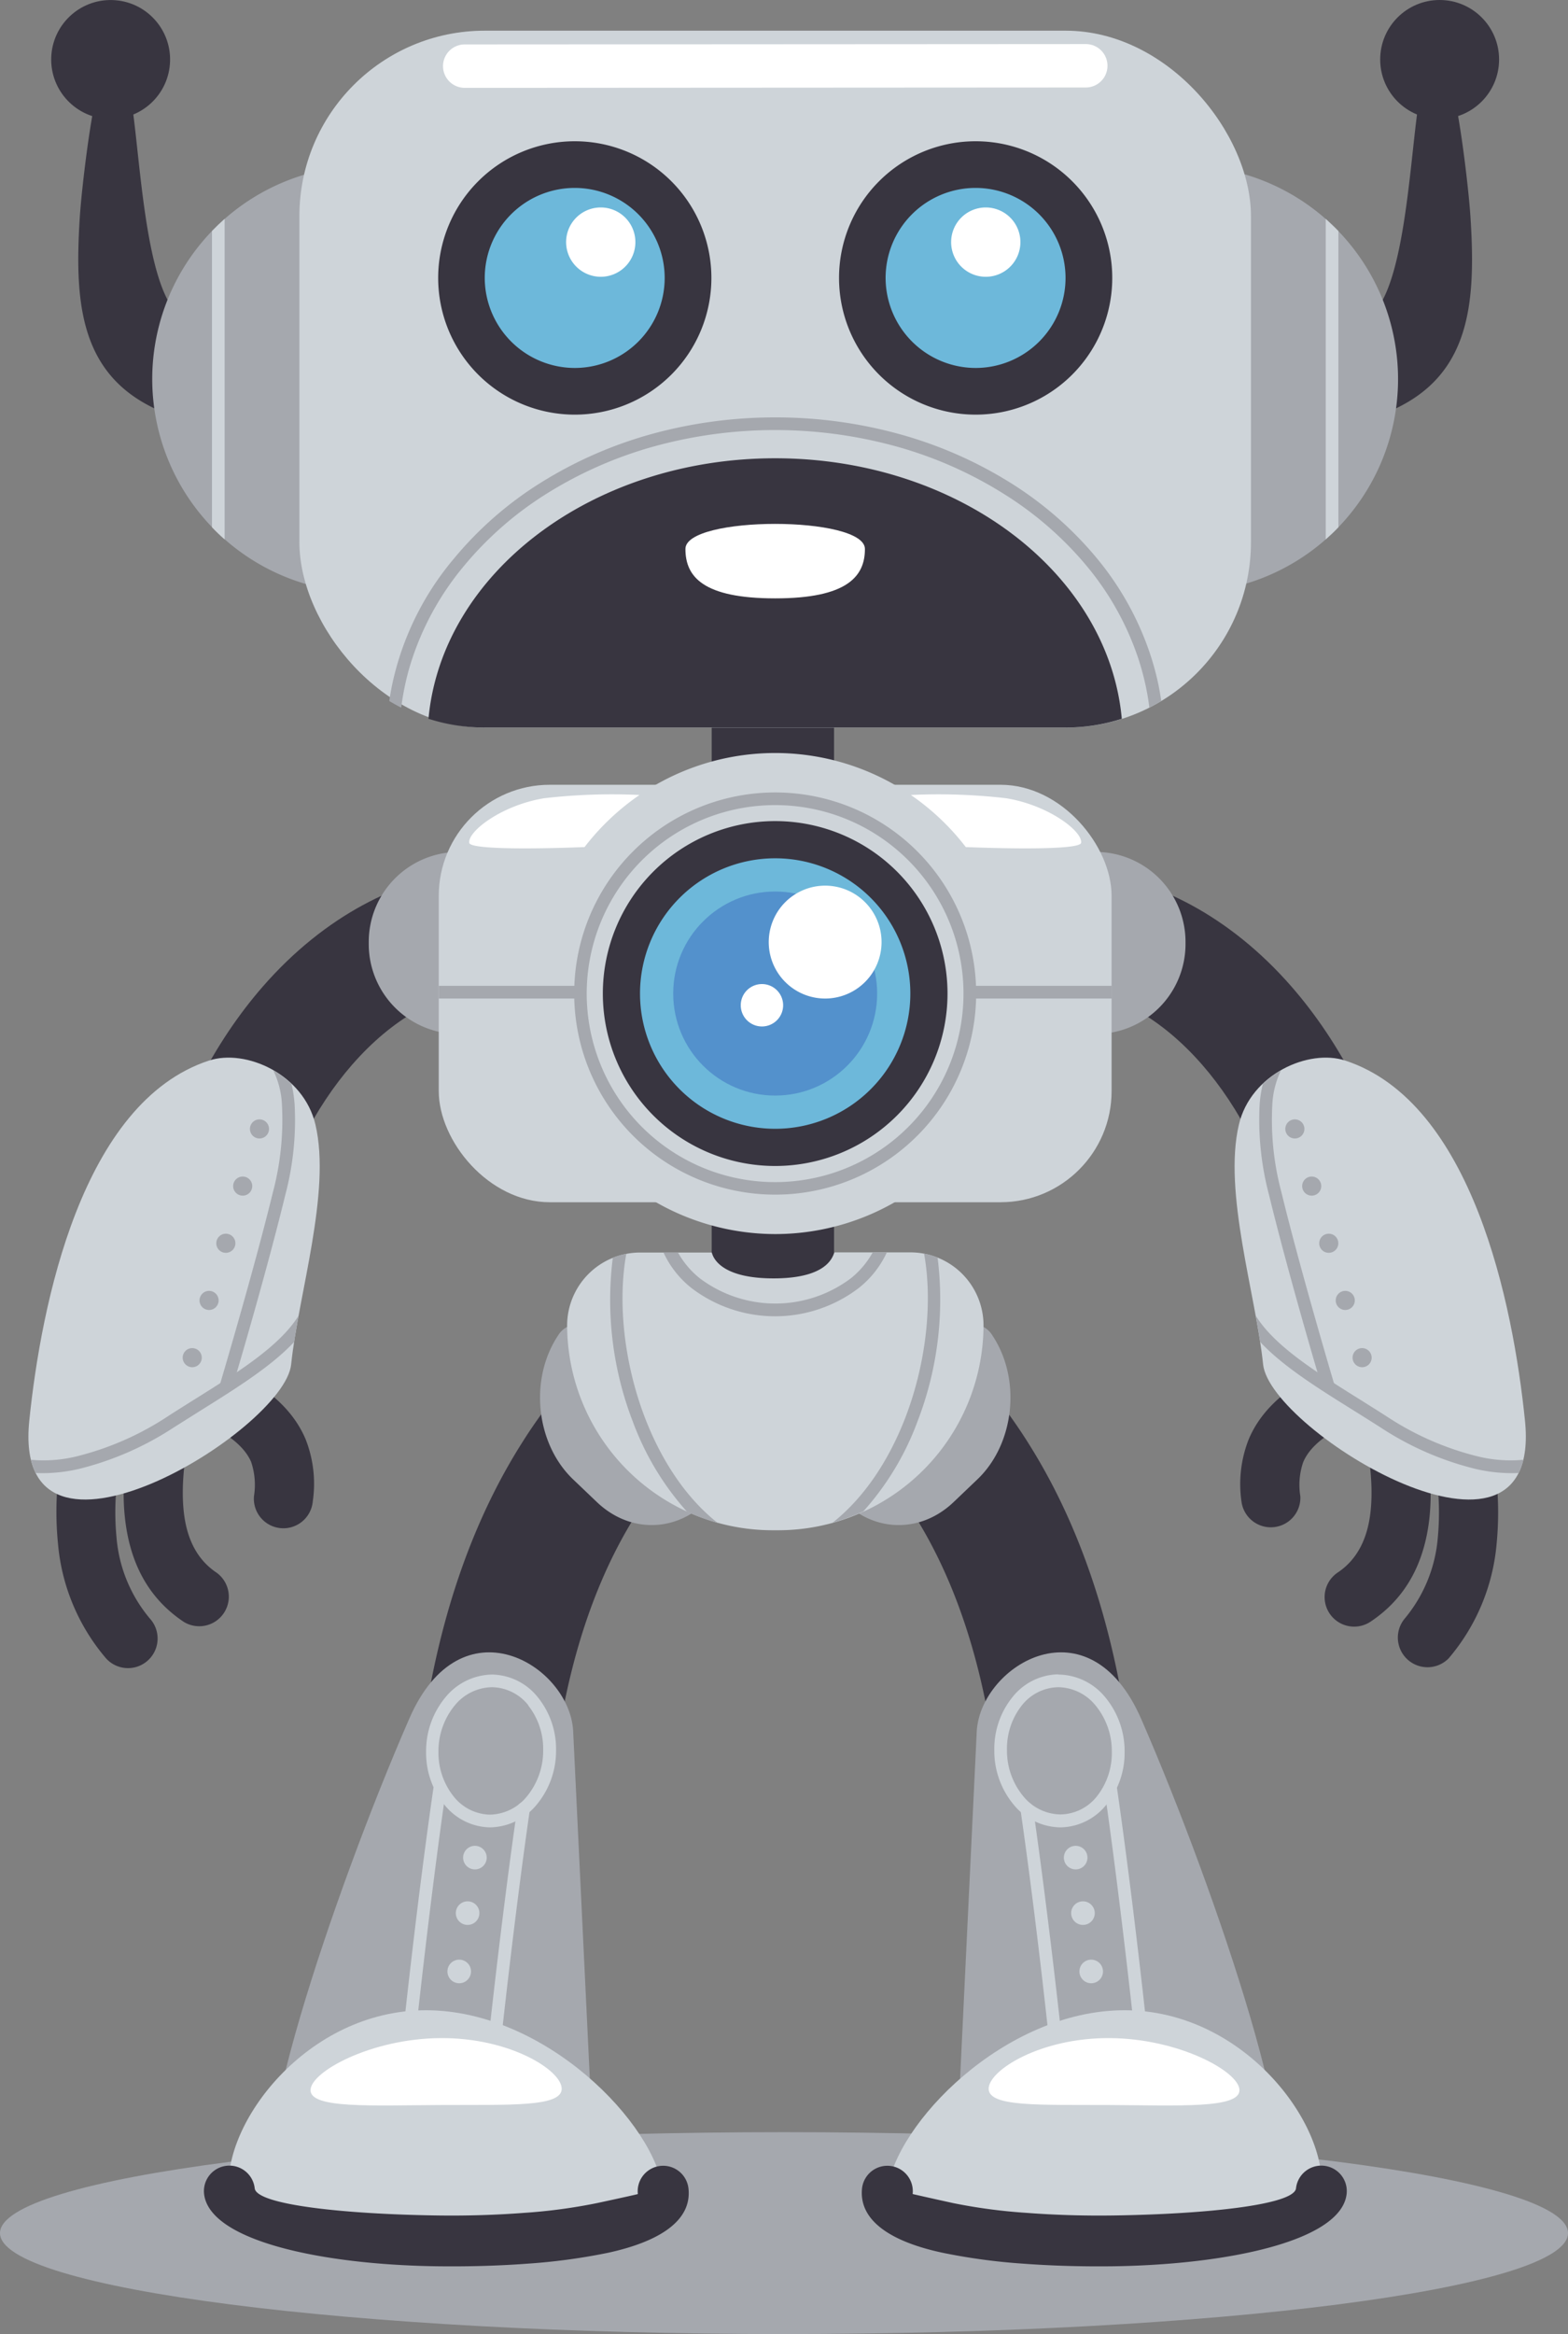 <svg id="OBJECTS" xmlns="http://www.w3.org/2000/svg" viewBox="0 0 216.82 322.55"><rect x="0" y="0" width="216.82" height="322.55" fill="#808080" stroke="none"/><title>robot</title><path d="M583.67,459.75c59.71,0,108.41-6.26,108.41-13.95s-48.7-13.95-108.41-13.95-108.41,6.27-108.41,13.95S524,459.75,583.67,459.75Z" transform="translate(-475.26 -137.2)" style="fill:#a5a8ae;fill-rule:evenodd"/><path d="M539.14,257.82c-8.54.93-18.84,5.72-27.58,15.76-6.52,7.49-12.29,18-15.84,32.11l15.88,4c2.85-11.33,7.32-19.58,12.32-25.32,5.76-6.61,12-9.71,17-10.25Z" transform="translate(-475.26 -137.2)" style="fill:#383540;fill-rule:evenodd"/><path d="M626.3,257.82c8.54.93,18.84,5.72,27.58,15.76,6.53,7.49,12.3,18,15.85,32.11l-15.89,4c-2.85-11.33-7.32-19.58-12.32-25.32-5.76-6.61-12-9.71-16.95-10.25Z" transform="translate(-475.26 -137.2)" style="fill:#383540;fill-rule:evenodd"/><path d="M573.67,340.29a16.34,16.34,0,0,0,16.92,0V191.82H573.67Z" transform="translate(-475.26 -137.2)" style="fill:#383540;fill-rule:evenodd"/><path d="M504.52,334.27a4.08,4.08,0,0,1,3.84-7.2c5.18,2.75,7.82,5.87,9.15,9a16.76,16.76,0,0,1,1,8.61,4.08,4.08,0,0,1-8.13-.73,9.91,9.91,0,0,0-.39-4.71C509.33,337.68,507.78,336,504.52,334.27Z" transform="translate(-475.26 -137.2)" style="fill:#383540;fill-rule:evenodd"/><path d="M494.52,329.05a4.09,4.09,0,1,1,7.91,2.05c-1.47,5.64-2.23,10.82-1.75,15.09.41,3.61,1.78,6.51,4.54,8.35a4.09,4.09,0,0,1-4.55,6.79c-5-3.33-7.44-8.26-8.12-14.25C491.94,341.76,492.82,335.6,494.52,329.05Z" transform="translate(-475.26 -137.2)" style="fill:#383540;fill-rule:evenodd"/><path d="M485.56,331.34a4.09,4.09,0,1,1,7.75,2.59,36.71,36.71,0,0,0-1.94,15.71A19.94,19.94,0,0,0,496,360.89a4.09,4.09,0,0,1-6.08,5.48,28.15,28.15,0,0,1-6.64-15.83A44.9,44.9,0,0,1,485.56,331.34Z" transform="translate(-475.26 -137.2)" style="fill:#383540;fill-rule:evenodd"/><path d="M515.52,325.75c1-9.68,5.55-23.79,3.36-33.13-1.64-7-9.66-10.51-14.71-8.86-17.6,5.75-23.21,33.67-24.86,49.76C476.8,358,514.58,334.92,515.52,325.75Z" transform="translate(-475.26 -137.2)" style="fill:#ced4d9;fill-rule:evenodd"/><path d="M479.54,338.93a19,19,0,0,0,6.27-.46A40.55,40.55,0,0,0,498.35,333c1.26-.82,2.47-1.57,3.66-2.32,6.18-3.86,11.94-7.46,14.54-11.67-.23,1.25-.44,2.47-.62,3.64-3.17,3.38-7.94,6.36-13,9.52l-3.65,2.3a42.36,42.36,0,0,1-13.09,5.72,22.19,22.19,0,0,1-6,.57A8.83,8.83,0,0,1,479.54,338.93Z" transform="translate(-475.26 -137.2)" style="fill:#a5a8ae;fill-rule:evenodd"/><path d="M515.57,287a18.36,18.36,0,0,1,.43,2.83,40.44,40.44,0,0,1-1.3,12.54c-2.24,9.23-6,22.21-7.14,25.95-.28,1-.54,1.39-1.4,1.14-.46-.14-.73-.12-.59-.59,0,0,4.8-16.11,7.43-26.92a38.9,38.9,0,0,0,1.25-12,12.07,12.07,0,0,0-1.2-4.83A13.38,13.38,0,0,1,515.57,287Z" transform="translate(-475.26 -137.2)" style="fill:#a5a8ae;fill-rule:evenodd"/><path d="M511.14,294.53a1.32,1.32,0,1,0-1.32-1.32A1.32,1.32,0,0,0,511.14,294.53Z" transform="translate(-475.26 -137.2)" style="fill:#a5a8ae;fill-rule:evenodd"/><path d="M508.81,302.43a1.32,1.32,0,1,0-1.31-1.32A1.32,1.32,0,0,0,508.81,302.43Z" transform="translate(-475.26 -137.2)" style="fill:#a5a8ae;fill-rule:evenodd"/><path d="M506.49,310.33a1.32,1.32,0,1,0-1.32-1.31A1.31,1.31,0,0,0,506.49,310.33Z" transform="translate(-475.26 -137.2)" style="fill:#a5a8ae;fill-rule:evenodd"/><path d="M504.16,318.23a1.32,1.32,0,1,0-1.31-1.31A1.32,1.32,0,0,0,504.16,318.23Z" transform="translate(-475.26 -137.2)" style="fill:#a5a8ae;fill-rule:evenodd"/><path d="M501.84,326.14a1.32,1.32,0,1,0-1.32-1.32A1.33,1.33,0,0,0,501.84,326.14Z" transform="translate(-475.26 -137.2)" style="fill:#a5a8ae;fill-rule:evenodd"/><path d="M560,321.65a70.77,70.77,0,0,0-12.46,14.78c-9.12,14.31-15.15,34.3-15.4,61.85l18.67.14c.21-23.68,5.1-40.39,12.47-52A50.71,50.71,0,0,1,575.69,333C576.62,332.27,570.8,312,560,321.65Z" transform="translate(-475.26 -137.2)" style="fill:#383540;fill-rule:evenodd"/><path d="M531.84,374.74c-10.61,24.32-23.83,64.1-17.27,64.1h42.94l-3-62.52C553.93,367.25,539,358.21,531.84,374.74Z" transform="translate(-475.26 -137.2)" style="fill:#a5a8ae;fill-rule:evenodd"/><path d="M546.8,387a.87.87,0,0,1,1.73.25c-2.32,16.11-4.17,33.69-4.18,33.74a.87.87,0,1,1-1.74-.18C542.62,420.78,544.47,403.13,546.8,387Z" transform="translate(-475.26 -137.2)" style="fill:#ced4d9;fill-rule:evenodd"/><path d="M543.33,368.61a8.28,8.28,0,0,1,6.3,3.14,11.38,11.38,0,0,1,2.52,7.28v.14a11.62,11.62,0,0,1-2.67,7.41,8.51,8.51,0,0,1-6.45,3.15H543a8.25,8.25,0,0,1-6.3-3.14,11.38,11.38,0,0,1-2.52-7.28v-.14a11.62,11.62,0,0,1,2.67-7.41,8.51,8.51,0,0,1,6.45-3.15Zm5,4.26a6.56,6.56,0,0,0-5-2.51h-.07a6.78,6.78,0,0,0-5.12,2.52,9.94,9.94,0,0,0-2.25,6.29v.13a9.68,9.68,0,0,0,2.11,6.17,6.58,6.58,0,0,0,5,2.5H543a6.75,6.75,0,0,0,5.12-2.52,9.94,9.94,0,0,0,2.25-6.29V379A9.65,9.65,0,0,0,548.29,372.87Z" transform="translate(-475.26 -137.2)" style="fill:#ced4d9;fill-rule:evenodd"/><path d="M535.18,384.39a.87.87,0,1,1,1.73.24c-2.32,16.12-4.17,33.7-4.18,33.75a.87.87,0,1,1-1.74-.18C531,418.15,532.85,400.5,535.18,384.39Z" transform="translate(-475.26 -137.2)" style="fill:#ced4d9;fill-rule:evenodd"/><path d="M534.15,415c16.57,0,31.77,15.75,32.8,25s-59,9.17-60,0S517.58,415,534.15,415Z" transform="translate(-475.26 -137.2)" style="fill:#ced4d9;fill-rule:evenodd"/><path d="M563.46,440.4a3.51,3.51,0,0,1,7-.77c.49,4.45-4,7.34-11.13,8.89a83.33,83.33,0,0,1-11.09,1.5c-4,.3-8.31.42-12.68.36-15.86-.23-31.36-3.53-32.08-10a3.51,3.51,0,1,1,7-.77c.26,2.29,12.5,3.57,25.2,3.75,4,.06,8.16-.06,12.07-.36a75.64,75.64,0,0,0,10.12-1.36C561.22,440.92,563.47,440.42,563.46,440.4Z" transform="translate(-475.26 -137.2)" style="fill:#383540;fill-rule:evenodd"/><path d="M536.2,418.85c9.58-.06,16.73,4.45,16.73,7s-7.15,2.2-16.73,2.25-18,.51-18-2.05S526.63,418.9,536.2,418.85Z" transform="translate(-475.26 -137.2)" style="fill:#fff;fill-rule:evenodd"/><path d="M540.92,395.54a1.63,1.63,0,1,0-1.62-1.62A1.63,1.63,0,0,0,540.92,395.54Z" transform="translate(-475.26 -137.2)" style="fill:#ced4d9;fill-rule:evenodd"/><path d="M539.92,403.21a1.63,1.63,0,1,0-1.63-1.62A1.63,1.63,0,0,0,539.92,403.21Z" transform="translate(-475.26 -137.2)" style="fill:#ced4d9;fill-rule:evenodd"/><path d="M538.75,411.27a1.63,1.63,0,1,0-1.62-1.63A1.63,1.63,0,0,0,538.75,411.27Z" transform="translate(-475.26 -137.2)" style="fill:#ced4d9;fill-rule:evenodd"/><path d="M557.33,321.16l16.58,15.78a4.72,4.72,0,0,1,.61,5.84h0c-4,6-11.55,6.93-16.72,2l-3.28-3.13c-5.17-4.92-6.11-13.88-2.08-19.91h0A3.11,3.11,0,0,1,557.33,321.16Z" transform="translate(-475.26 -137.2)" style="fill:#a5a8ae;fill-rule:evenodd"/><path d="M604.87,321.65a70.77,70.77,0,0,1,12.46,14.78c9.11,14.31,15.15,34.3,15.4,61.85l-18.67.14c-.21-23.68-5.1-40.39-12.47-52A50.71,50.71,0,0,0,589.21,333C588.28,332.27,594.1,312,604.87,321.65Z" transform="translate(-475.26 -137.2)" style="fill:#383540;fill-rule:evenodd"/><path d="M633.06,374.74c10.61,24.32,23.82,64.1,17.27,64.1h-43l3-62.52C611,367.25,625.85,358.21,633.06,374.74Z" transform="translate(-475.26 -137.2)" style="fill:#a5a8ae;fill-rule:evenodd"/><path d="M616.37,387.27a.87.87,0,1,1,1.73-.25c2.32,16.11,4.18,33.76,4.19,33.81a.88.88,0,0,1-.78,1,.88.88,0,0,1-1-.78C620.54,421,618.69,403.38,616.37,387.27Z" transform="translate(-475.26 -137.2)" style="fill:#ced4d9;fill-rule:evenodd"/><path d="M621.56,368.61h.09a8.51,8.51,0,0,1,6.45,3.15,11.68,11.68,0,0,1,2.67,7.41v.14a11.38,11.38,0,0,1-2.52,7.28,8.28,8.28,0,0,1-6.3,3.14h-.08a8.48,8.48,0,0,1-6.45-3.15,11.62,11.62,0,0,1-2.67-7.41V379a11.38,11.38,0,0,1,2.52-7.28,8.28,8.28,0,0,1,6.29-3.14Zm0,1.75a6.56,6.56,0,0,0-5,2.51A9.65,9.65,0,0,0,614.5,379v.13a9.89,9.89,0,0,0,2.25,6.29,6.75,6.75,0,0,0,5.12,2.52h.07a6.54,6.54,0,0,0,5-2.5A9.63,9.63,0,0,0,629,379.3v-.13a9.94,9.94,0,0,0-2.25-6.29,6.78,6.78,0,0,0-5.12-2.52Z" transform="translate(-475.26 -137.2)" style="fill:#ced4d9;fill-rule:evenodd"/><path d="M628,384.63a.87.87,0,1,1,1.73-.24c2.32,16.11,4.18,33.76,4.19,33.81a.87.87,0,0,1-1.74.18C632.16,418.33,630.31,400.75,628,384.63Z" transform="translate(-475.26 -137.2)" style="fill:#ced4d9;fill-rule:evenodd"/><path d="M630.75,415c-16.58,0-31.77,15.75-32.8,25s59,9.17,60,0S647.31,415,630.75,415Z" transform="translate(-475.26 -137.2)" style="fill:#ced4d9;fill-rule:evenodd"/><path d="M594.46,439.63a3.51,3.51,0,0,1,7,.77s2.25.52,5.64,1.26A75.81,75.81,0,0,0,617.2,443c3.91.3,8,.42,12.07.36,12.7-.18,24.94-1.46,25.2-3.75a3.51,3.51,0,1,1,7,.77c-.72,6.45-16.22,9.75-32.09,10-4.36.06-8.7-.06-12.67-.36a83.33,83.33,0,0,1-11.09-1.5C598.47,447,594,444.08,594.46,439.63Z" transform="translate(-475.26 -137.2)" style="fill:#383540;fill-rule:evenodd"/><path d="M628.7,418.85c-9.58-.06-16.73,4.45-16.73,7s7.15,2.2,16.73,2.25,17.95.51,17.95-2.05S638.27,418.9,628.7,418.85Z" transform="translate(-475.26 -137.2)" style="fill:#fff;fill-rule:evenodd"/><path d="M624,395.54a1.63,1.63,0,1,0-1.63-1.62A1.63,1.63,0,0,0,624,395.54Z" transform="translate(-475.26 -137.2)" style="fill:#ced4d9;fill-rule:evenodd"/><path d="M625,403.21a1.63,1.63,0,1,0-1.62-1.62A1.63,1.63,0,0,0,625,403.21Z" transform="translate(-475.26 -137.2)" style="fill:#ced4d9;fill-rule:evenodd"/><path d="M626.14,411.27a1.63,1.63,0,1,0-1.62-1.63A1.63,1.63,0,0,0,626.14,411.27Z" transform="translate(-475.26 -137.2)" style="fill:#ced4d9;fill-rule:evenodd"/><path d="M607.56,321.16,591,336.94a4.75,4.75,0,0,0-.61,5.84h0c4,6,11.55,6.93,16.73,2l3.28-3.13c5.17-4.92,6.11-13.88,2.08-19.91h0A3.12,3.12,0,0,0,607.56,321.16Z" transform="translate(-475.26 -137.2)" style="fill:#a5a8ae;fill-rule:evenodd"/><path d="M563.78,310.29h9.9c.06,0,.42,3.71,9,3.57,7.72-.13,7.76-3.59,8-3.59l10.51,0a10.1,10.1,0,0,1,10.07,10.07h0a28.41,28.41,0,0,1-28.32,28.33H582a28.41,28.41,0,0,1-28.32-28.33h0A10.1,10.1,0,0,1,563.78,310.29Z" transform="translate(-475.26 -137.2)" style="fill:#ced4d9;fill-rule:evenodd"/><path d="M597.88,310.29A13.49,13.49,0,0,1,594,315.2a19.08,19.08,0,0,1-23.12,0,13.41,13.41,0,0,1-3.87-4.91h2a12.2,12.2,0,0,0,3,3.55,17.38,17.38,0,0,0,20.92,0,12.09,12.09,0,0,0,3-3.56Z" transform="translate(-475.26 -137.2)" style="fill:#a5a8ae;fill-rule:evenodd"/><path d="M561.86,310.48c-1.2,6.66-.32,15.08,2.58,22.64,2.21,5.74,5.57,11,10.06,14.54a29.38,29.38,0,0,1-4.24-1.55,38.65,38.65,0,0,1-7.46-12.36A46.66,46.66,0,0,1,560,311,9.17,9.17,0,0,1,561.86,310.48Z" transform="translate(-475.26 -137.2)" style="fill:#a5a8ae;fill-rule:evenodd"/><path d="M604.91,311a46.66,46.66,0,0,1-2.81,22.71,38.49,38.49,0,0,1-7.47,12.36,28.83,28.83,0,0,1-4.23,1.55c4.49-3.56,7.85-8.8,10.06-14.54,2.9-7.56,3.78-16,2.58-22.64A9.85,9.85,0,0,1,604.91,311Z" transform="translate(-475.26 -137.2)" style="fill:#a5a8ae;fill-rule:evenodd"/><path d="M665.17,194.88c13.28-4.38,14.26-14.87,13.42-27.75-.25-3.87-1.57-15.19-2.76-18.5l-3.81,0c-1.86,5.57-1.8,32.61-9.06,32.93a6.73,6.73,0,0,0,2.21,13.28Z" transform="translate(-475.26 -137.2)" style="fill:#383540;fill-rule:evenodd"/><circle cx="199.07" cy="8.22" r="8.22" style="fill:#383540"/><path d="M499.73,194.88c-13.28-4.38-14.26-14.87-13.43-27.75.25-3.87,1.58-15.19,2.77-18.5l3.81,0c1.86,5.57,1.79,32.61,9.06,32.93a6.73,6.73,0,0,1-2.21,13.28Z" transform="translate(-475.26 -137.2)" style="fill:#383540;fill-rule:evenodd"/><circle cx="490.57" cy="145.43" r="8.22" transform="translate(-144.45 494.32) rotate(-88.32)" style="fill:#383540"/><path d="M525.82,219.1a29.5,29.5,0,1,0-29.51-29.5A29.55,29.55,0,0,0,525.82,219.1Z" transform="translate(-475.26 -137.2)" style="fill:#a5a8ae;fill-rule:evenodd"/><path d="M639.08,219.1a29.5,29.5,0,1,0-29.5-29.5A29.56,29.56,0,0,0,639.08,219.1Z" transform="translate(-475.26 -137.2)" style="fill:#a5a8ae;fill-rule:evenodd"/><rect x="41.4" y="4.24" width="131.58" height="96.31" rx="25.63" style="fill:#ced4d9"/><path d="M554.74,156.72a18.89,18.89,0,1,1-18.89,18.89,18.89,18.89,0,0,1,18.89-18.89Zm55.42,0a18.89,18.89,0,1,1-18.88,18.89A18.89,18.89,0,0,1,610.16,156.72Z" transform="translate(-475.26 -137.2)" style="fill:#383540;fill-rule:evenodd"/><path d="M554.74,188.05a12.44,12.44,0,1,0-12.45-12.44A12.47,12.47,0,0,0,554.74,188.05Z" transform="translate(-475.26 -137.2)" style="fill:#6db8da;fill-rule:evenodd"/><path d="M610.16,188.05a12.44,12.44,0,1,0-12.44-12.44A12.47,12.47,0,0,0,610.16,188.05Z" transform="translate(-475.26 -137.2)" style="fill:#6db8da;fill-rule:evenodd"/><path d="M558.32,175.45a4.79,4.79,0,1,0-4.78-4.79A4.8,4.8,0,0,0,558.32,175.45Z" transform="translate(-475.26 -137.2)" style="fill:#fff;fill-rule:evenodd"/><path d="M611.57,175.45a4.79,4.79,0,1,0-4.79-4.79A4.79,4.79,0,0,0,611.57,175.45Z" transform="translate(-475.26 -137.2)" style="fill:#fff;fill-rule:evenodd"/><path d="M582.45,194.88a64.36,64.36,0,0,1,17.17,2.31A58.09,58.09,0,0,1,615,203.93a49.61,49.61,0,0,1,12,10.5,41.13,41.13,0,0,1,7.29,13.13,38.76,38.76,0,0,1,1.14,4.19c.16.77.29,1.55.41,2.33-.54.32-1.09.63-1.65.91-.12-1-.28-1.93-.48-2.88a35.69,35.69,0,0,0-1.08-4,39.38,39.38,0,0,0-7-12.57h0A47.81,47.81,0,0,0,614,205.41a56.17,56.17,0,0,0-14.86-6.53,63.1,63.1,0,0,0-33.4,0,56.37,56.37,0,0,0-14.87,6.53,47.56,47.56,0,0,0-11.57,10.14,39.23,39.23,0,0,0-7,12.56,33.67,33.67,0,0,0-1.08,4c-.2.95-.36,1.92-.48,2.88-.56-.28-1.11-.59-1.65-.91.11-.78.25-1.56.41-2.33A39.87,39.87,0,0,1,538,214.43a49.63,49.63,0,0,1,12-10.5,58.09,58.09,0,0,1,15.33-6.74A64.36,64.36,0,0,1,582.45,194.88Z" transform="translate(-475.26 -137.2)" style="fill:#a5a8ae;fill-rule:evenodd"/><path d="M582.45,200.53c25.33,0,46.09,15.87,47.93,36a25.33,25.33,0,0,1-7.78,1.21H542.29a25.38,25.38,0,0,1-7.78-1.21C536.36,216.4,557.12,200.53,582.45,200.53Z" transform="translate(-475.26 -137.2)" style="fill:#383540;fill-rule:evenodd"/><path d="M594.86,213.07c0,3.77-2.43,6.82-12.41,6.82s-12.41-3-12.41-6.82C570,208.44,594.86,208.44,594.86,213.07Z" transform="translate(-475.26 -137.2)" style="fill:#fff;fill-rule:evenodd"/><path d="M539.52,143.34a3,3,0,0,0,0,6l85.88-.05a3,3,0,0,0,0-6Z" transform="translate(-475.26 -137.2)" style="fill:#fff;fill-rule:evenodd"/><path d="M506.32,167.45v44.29c-.61-.53-1.19-1.09-1.75-1.68V169.13C505.13,168.55,505.71,168,506.32,167.45Z" transform="translate(-475.26 -137.2)" style="fill:#ced4d9;fill-rule:evenodd"/><path d="M660.33,169.13v40.93c-.56.59-1.15,1.15-1.75,1.68V167.45C659.18,168,659.77,168.55,660.33,169.13Z" transform="translate(-475.26 -137.2)" style="fill:#ced4d9;fill-rule:evenodd"/><path d="M543.06,259.34v16.35a4.42,4.42,0,0,1-4.41,4.4h0a12.43,12.43,0,0,1-12.4-12.39v-.37a12.44,12.44,0,0,1,12.4-12.4h0A4.42,4.42,0,0,1,543.06,259.34Z" transform="translate(-475.26 -137.2)" style="fill:#a5a8ae;fill-rule:evenodd"/><path d="M622.39,259.34v16.35a4.41,4.41,0,0,0,4.4,4.4h0a12.43,12.43,0,0,0,12.4-12.39v-.37a12.44,12.44,0,0,0-12.4-12.4h0A4.42,4.42,0,0,0,622.39,259.34Z" transform="translate(-475.26 -137.2)" style="fill:#a5a8ae;fill-rule:evenodd"/><rect x="60.67" y="108.45" width="93.04" height="57.69" rx="15.36" style="fill:#ced4d9"/><path d="M582.45,307.74a33.24,33.24,0,1,0-33.24-33.24A33.3,33.3,0,0,0,582.45,307.74Z" transform="translate(-475.26 -137.2)" style="fill:#ced4d9;fill-rule:evenodd"/><path d="M535.93,273.43h19.71c0,.36,0,.71,0,1.07s0,.46,0,.69H535.93v-1.76Zm73.33,0H629v1.76H609.28c0-.23,0-.46,0-.69S609.28,273.79,609.26,273.43Z" transform="translate(-475.26 -137.2)" style="fill:#a5a8ae;fill-rule:evenodd"/><path d="M582.45,250.67a23.83,23.83,0,1,0,23.83,23.83A23.83,23.83,0,0,0,582.45,250.67Z" transform="translate(-475.26 -137.2)" style="fill:#383540;fill-rule:evenodd"/><path d="M582.45,255.81a18.69,18.69,0,1,0,18.69,18.69A18.69,18.69,0,0,0,582.45,255.81Z" transform="translate(-475.26 -137.2)" style="fill:#6db8da;fill-rule:evenodd"/><circle cx="107.19" cy="137.3" r="14.1" style="fill:#5391cc"/><path d="M589.36,259.59a7.8,7.8,0,1,0,7.8,7.8A7.8,7.8,0,0,0,589.36,259.59Z" transform="translate(-475.26 -137.2)" style="fill:#fff;fill-rule:evenodd"/><path d="M580.63,273.19a2.93,2.93,0,1,0,2.92,2.93A2.93,2.93,0,0,0,580.63,273.19Z" transform="translate(-475.26 -137.2)" style="fill:#fff;fill-rule:evenodd"/><path d="M582.45,248.46a26.05,26.05,0,1,0,18.41,7.63,26,26,0,0,0-18.41-7.63Zm-19.65,6.39a27.79,27.79,0,1,1-8.14,19.65A27.69,27.69,0,0,1,562.8,254.85Z" transform="translate(-475.26 -137.2)" style="fill:#a5a8ae;fill-rule:evenodd"/><path d="M550.51,247.51a81.74,81.74,0,0,1,13.18-.45,33.53,33.53,0,0,0-7.6,7.2c-8,.31-15.8.28-15.94-.58C539.91,252.11,544.62,248.47,550.51,247.51Z" transform="translate(-475.26 -137.2)" style="fill:#fff;fill-rule:evenodd"/><path d="M614.38,247.51a81.61,81.61,0,0,0-13.17-.45,33.53,33.53,0,0,1,7.6,7.2c8,.31,15.8.28,15.94-.58C625,252.11,620.28,248.47,614.38,247.51Z" transform="translate(-475.26 -137.2)" style="fill:#fff;fill-rule:evenodd"/><path d="M657.08,327.07a4.08,4.08,0,1,1,3.84,7.2c-3.26,1.74-4.8,3.41-5.46,5a9.66,9.66,0,0,0-.39,4.71,4.09,4.09,0,0,1-8.14.73,16.87,16.87,0,0,1,1-8.61C649.26,332.94,651.91,329.82,657.08,327.07Z" transform="translate(-475.26 -137.2)" style="fill:#383540;fill-rule:evenodd"/><path d="M663,331.1a4.09,4.09,0,1,1,7.91-2.05c1.71,6.55,2.58,12.71,2,18-.68,6-3.13,10.92-8.13,14.25a4.08,4.08,0,0,1-4.54-6.79c2.75-1.84,4.12-4.74,4.53-8.35C665.25,341.92,664.48,336.74,663,331.1Z" transform="translate(-475.26 -137.2)" style="fill:#383540;fill-rule:evenodd"/><path d="M672.14,333.93a4.09,4.09,0,1,1,7.75-2.59,45,45,0,0,1,2.32,19.2,28.14,28.14,0,0,1-6.63,15.83,4.1,4.1,0,0,1-6.09-5.48,20,20,0,0,0,4.59-11.25A37,37,0,0,0,672.14,333.93Z" transform="translate(-475.26 -137.2)" style="fill:#383540;fill-rule:evenodd"/><path d="M649.92,325.75c-1-9.68-5.55-23.79-3.35-33.13,1.64-7,9.65-10.51,14.7-8.86,17.6,5.75,23.22,33.67,24.86,49.76C688.64,358,650.86,334.92,649.92,325.75Z" transform="translate(-475.26 -137.2)" style="fill:#ced4d9;fill-rule:evenodd"/><path d="M685.9,338.93a19,19,0,0,1-6.27-.46A40.5,40.5,0,0,1,667.1,333c-1.27-.82-2.48-1.57-3.67-2.32-6.18-3.86-11.94-7.46-14.53-11.67.22,1.25.43,2.47.62,3.64,3.16,3.38,7.93,6.36,13,9.52,1.23.77,2.48,1.55,3.65,2.3a42.3,42.3,0,0,0,13.1,5.72,22.11,22.11,0,0,0,6,.57A8.28,8.28,0,0,0,685.9,338.93Z" transform="translate(-475.26 -137.2)" style="fill:#a5a8ae;fill-rule:evenodd"/><path d="M649.88,287a17.17,17.17,0,0,0-.44,2.83,40.5,40.5,0,0,0,1.31,12.54c2.24,9.23,6,22.21,7.13,25.95.29,1,.54,1.39,1.4,1.14.46-.14.73-.12.59-.59,0,0-4.8-16.11-7.42-26.92a38.65,38.65,0,0,1-1.26-12,12.24,12.24,0,0,1,1.2-4.83A13,13,0,0,0,649.88,287Z" transform="translate(-475.26 -137.2)" style="fill:#a5a8ae;fill-rule:evenodd"/><path d="M654.31,294.53a1.32,1.32,0,1,0-1.32-1.32A1.32,1.32,0,0,0,654.31,294.53Z" transform="translate(-475.26 -137.2)" style="fill:#a5a8ae;fill-rule:evenodd"/><path d="M656.63,302.43a1.32,1.32,0,1,0-1.31-1.32A1.32,1.32,0,0,0,656.63,302.43Z" transform="translate(-475.26 -137.2)" style="fill:#a5a8ae;fill-rule:evenodd"/><path d="M659,310.33a1.32,1.32,0,1,0-1.32-1.31A1.31,1.31,0,0,0,659,310.33Z" transform="translate(-475.26 -137.2)" style="fill:#a5a8ae;fill-rule:evenodd"/><path d="M661.28,318.23a1.32,1.32,0,1,0-1.32-1.31A1.32,1.32,0,0,0,661.28,318.23Z" transform="translate(-475.26 -137.2)" style="fill:#a5a8ae;fill-rule:evenodd"/><path d="M663.6,326.14a1.32,1.32,0,1,0-1.31-1.32A1.33,1.33,0,0,0,663.6,326.14Z" transform="translate(-475.26 -137.2)" style="fill:#a5a8ae;fill-rule:evenodd"/></svg>